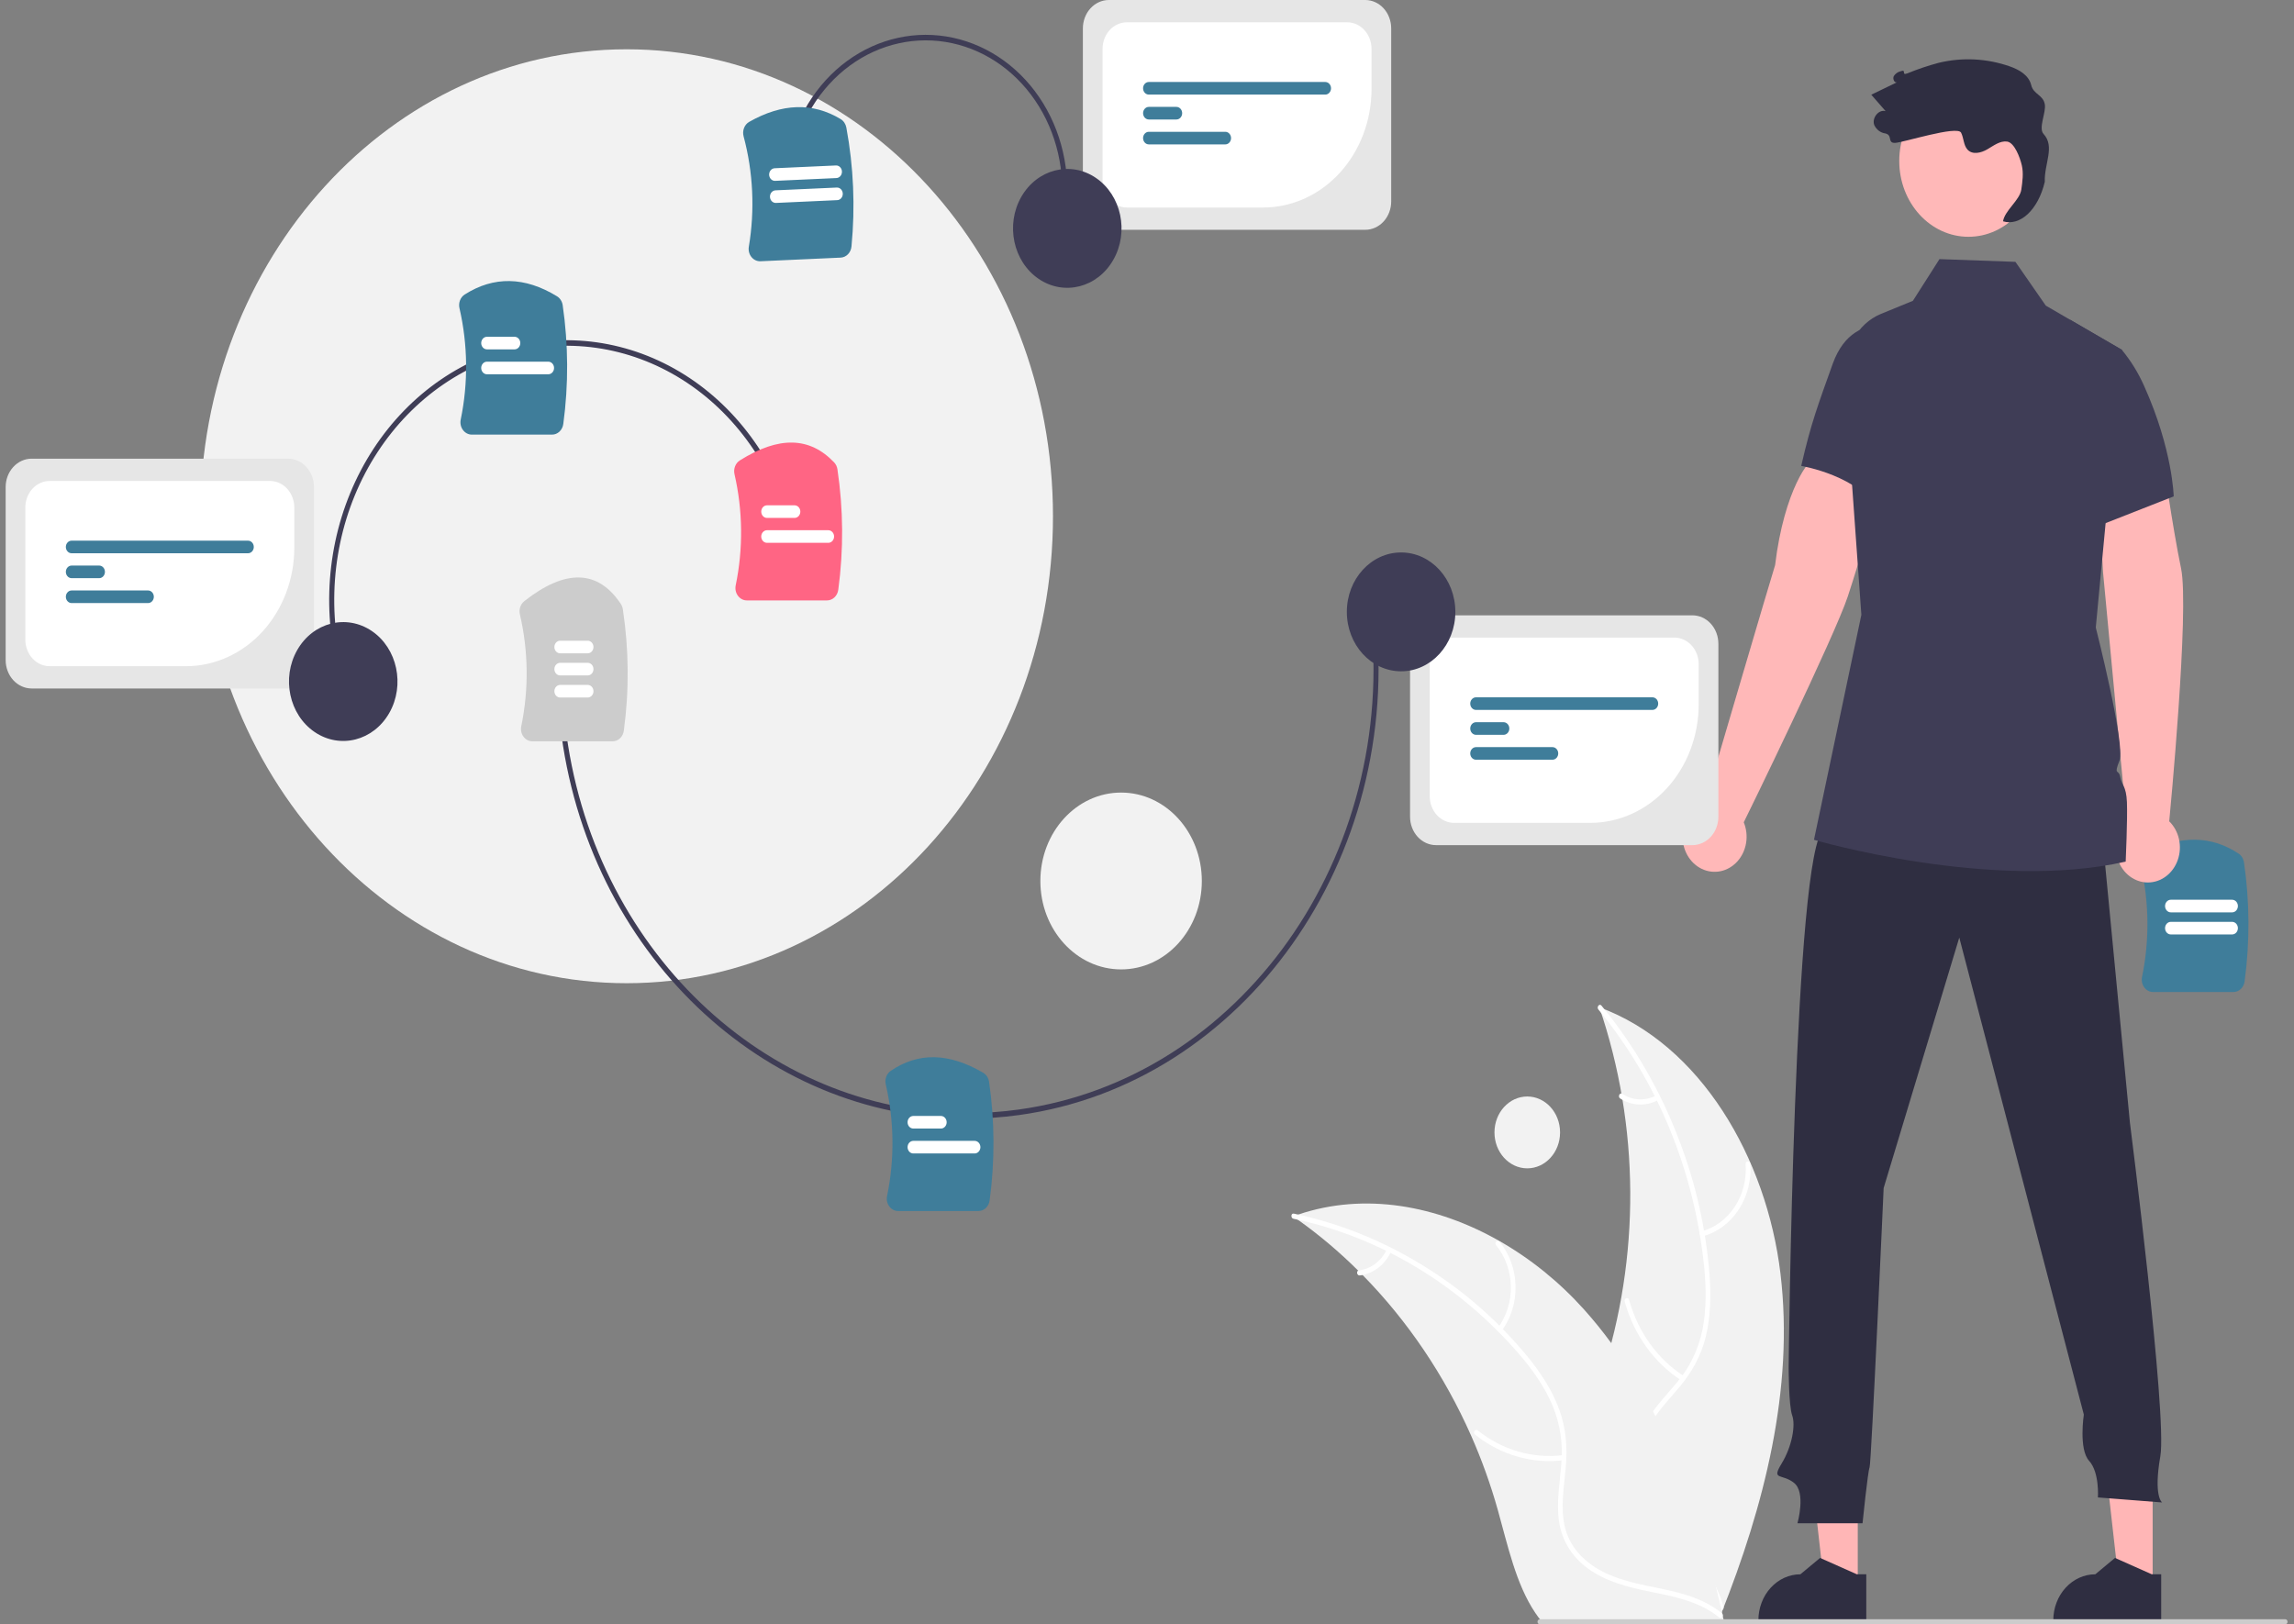 <svg width="209" height="148" viewBox="0 0 209 148" fill="none" xmlns="http://www.w3.org/2000/svg">
<rect x="0" y="0" width="209" height="148" fill="#808080" stroke="none"/>
<g id="undraw_thought_process_re_om58 1" clip-path="url(#clip0_49_119)">
<path id="Vector" d="M203.476 90.389H196.166C196.01 90.389 195.856 90.351 195.715 90.277C195.574 90.202 195.451 90.094 195.354 89.96C195.258 89.83 195.19 89.677 195.156 89.514C195.122 89.35 195.121 89.18 195.155 89.017C195.842 85.698 195.809 82.249 195.059 78.946C195.001 78.693 195.025 78.426 195.126 78.191C195.228 77.955 195.401 77.765 195.616 77.654C198.669 76.088 201.473 76.129 203.949 77.775C204.079 77.86 204.19 77.975 204.275 78.112C204.36 78.249 204.417 78.405 204.442 78.568C204.967 82.159 204.987 85.817 204.501 89.414C204.467 89.685 204.344 89.933 204.156 90.112C203.967 90.291 203.726 90.39 203.476 90.389Z" fill="#3F7D9A"/>
<path id="Vector_2" d="M203.365 85.143H197.776C197.637 85.143 197.504 85.082 197.406 84.975C197.308 84.867 197.253 84.721 197.253 84.569C197.253 84.417 197.308 84.271 197.406 84.163C197.504 84.056 197.637 83.995 197.776 83.995H203.365C203.504 83.995 203.637 84.056 203.735 84.163C203.833 84.271 203.888 84.417 203.888 84.569C203.888 84.721 203.833 84.867 203.735 84.975C203.637 85.082 203.504 85.143 203.365 85.143Z" fill="white"/>
<path id="Vector_3" d="M203.365 83.129H197.776C197.637 83.129 197.504 83.068 197.406 82.961C197.308 82.853 197.253 82.707 197.253 82.555C197.253 82.403 197.308 82.257 197.406 82.149C197.504 82.042 197.637 81.981 197.776 81.981H203.365C203.504 81.981 203.637 82.042 203.735 82.149C203.833 82.257 203.888 82.403 203.888 82.555C203.888 82.707 203.833 82.853 203.735 82.961C203.637 83.068 203.504 83.129 203.365 83.129Z" fill="white"/>
<path id="Vector_4" d="M57.09 89.586C78.543 89.586 95.934 70.537 95.934 47.039C95.934 23.54 78.543 4.491 57.09 4.491C35.638 4.491 18.247 23.54 18.247 47.039C18.247 70.537 35.638 89.586 57.09 89.586Z" fill="#F2F2F2"/>
<path id="Vector_5" d="M102.14 88.328C106.202 88.328 109.495 84.721 109.495 80.271C109.495 75.822 106.202 72.215 102.14 72.215C98.078 72.215 94.785 75.822 94.785 80.271C94.785 84.721 98.078 88.328 102.14 88.328Z" fill="#F2F2F2"/>
<path id="Vector_6" d="M139.145 106.454C140.795 106.454 142.133 104.989 142.133 103.181C142.133 101.374 140.795 99.908 139.145 99.908C137.495 99.908 136.157 101.374 136.157 103.181C136.157 104.989 137.495 106.454 139.145 106.454Z" fill="#F2F2F2"/>
<path id="Vector_7" d="M162.215 116.054C160.955 105.507 154.922 95.149 145.712 91.779C149.4 102.617 149.469 114.536 145.907 125.425C144.519 129.619 142.577 134.125 143.93 138.333C144.771 140.951 146.805 142.944 149.072 144.184C151.34 145.423 153.852 146.004 156.332 146.573L156.822 147.011C160.697 137.258 163.475 126.601 162.215 116.054Z" fill="#F2F2F2"/>
<path id="Vector_8" d="M145.622 91.979C151.012 98.51 154.387 106.735 155.267 115.486C155.445 117.363 155.476 119.283 155.112 121.136C154.745 122.939 153.943 124.601 152.791 125.951C151.74 127.232 150.529 128.41 149.78 129.949C148.991 131.572 148.971 133.409 149.528 135.123C150.209 137.219 151.537 138.923 152.889 140.539C154.39 142.334 155.975 144.172 156.623 146.561C156.701 146.85 157.107 146.7 157.028 146.411C155.902 142.255 152.198 139.916 150.416 136.178C149.585 134.433 149.228 132.404 149.987 130.552C150.651 128.932 151.899 127.716 152.973 126.428C154.102 125.076 154.965 123.596 155.403 121.813C155.851 119.989 155.888 118.064 155.755 116.191C155.423 111.947 154.485 107.786 152.973 103.861C151.271 99.37 148.88 95.232 145.903 91.625C145.719 91.402 145.439 91.757 145.622 91.979H145.622Z" fill="white"/>
<path id="Vector_9" d="M155.135 112.65C156.455 112.289 157.616 111.426 158.409 110.214C159.201 109.003 159.575 107.522 159.464 106.036C159.44 105.736 159.013 105.762 159.036 106.063C159.143 107.446 158.794 108.825 158.054 109.952C157.313 111.078 156.229 111.878 154.998 112.206C154.731 112.277 154.869 112.721 155.135 112.65Z" fill="white"/>
<path id="Vector_10" d="M153.402 125.378C151.005 123.832 149.227 121.354 148.423 118.436C148.344 118.147 147.939 118.297 148.018 118.586C148.859 121.62 150.714 124.196 153.212 125.798C153.451 125.95 153.639 125.529 153.402 125.378Z" fill="white"/>
<path id="Vector_11" d="M150.876 99.817C150.392 100.073 149.857 100.194 149.32 100.168C148.782 100.142 148.259 99.97 147.798 99.668C147.561 99.512 147.373 99.933 147.608 100.088C148.119 100.419 148.697 100.608 149.291 100.638C149.884 100.669 150.476 100.539 151.013 100.261C151.066 100.24 151.109 100.197 151.134 100.142C151.159 100.087 151.164 100.023 151.148 99.964C151.129 99.906 151.09 99.857 151.04 99.83C150.989 99.802 150.93 99.798 150.876 99.817V99.817Z" fill="white"/>
<path id="Vector_12" d="M117.809 110.828C117.954 110.93 118.1 111.032 118.245 111.137C120.188 112.518 122.026 114.069 123.741 115.776C123.875 115.905 124.01 116.039 124.14 116.172C128.23 120.332 131.58 125.287 134.018 130.786C134.987 132.975 135.802 135.242 136.457 137.567C137.36 140.777 138.107 144.337 139.875 146.956C140.056 147.231 140.253 147.494 140.464 147.743L156.296 147.632C156.332 147.612 156.368 147.596 156.404 147.576L157.036 147.603C157.01 147.48 156.981 147.354 156.955 147.231C156.94 147.16 156.921 147.089 156.906 147.018C156.895 146.971 156.884 146.923 156.877 146.88C156.873 146.864 156.869 146.848 156.866 146.836C156.858 146.793 156.847 146.753 156.84 146.714C156.677 146.007 156.509 145.3 156.336 144.593C156.336 144.589 156.336 144.589 156.332 144.585C155.004 139.201 153.254 133.892 150.823 129.042C150.75 128.896 150.677 128.747 150.597 128.601C149.49 126.421 148.223 124.345 146.807 122.392C146.029 121.325 145.202 120.302 144.329 119.327C142.07 116.812 139.464 114.702 136.606 113.074C130.909 109.83 124.327 108.618 118.271 110.666C118.116 110.719 117.964 110.771 117.809 110.828Z" fill="#F2F2F2"/>
<path id="Vector_13" d="M117.846 111.048C125.74 112.707 132.956 117.049 138.468 123.457C139.641 124.837 140.722 126.35 141.45 128.069C142.148 129.751 142.422 131.607 142.243 133.444C142.108 135.161 141.789 136.9 142.037 138.623C142.299 140.438 143.293 141.918 144.679 142.92C146.376 144.144 148.373 144.629 150.34 145.028C152.525 145.471 154.801 145.893 156.631 147.374C156.853 147.553 157.094 147.166 156.873 146.987C153.689 144.411 149.446 144.986 145.968 143.176C144.346 142.332 142.946 140.947 142.533 138.967C142.173 137.236 142.501 135.443 142.651 133.706C142.809 131.882 142.684 130.131 142.054 128.418C141.41 126.667 140.381 125.105 139.245 123.697C136.648 120.527 133.611 117.824 130.247 115.687C126.419 113.224 122.236 111.497 117.877 110.58C117.607 110.523 117.578 110.991 117.846 111.048Z" fill="white"/>
<path id="Vector_14" d="M136.804 121.279C137.66 120.12 138.112 118.666 138.079 117.176C138.046 115.685 137.531 114.256 136.625 113.144C136.441 112.919 136.114 113.222 136.298 113.447C137.143 114.481 137.623 115.812 137.651 117.2C137.679 118.588 137.253 119.941 136.45 121.015C136.276 121.249 136.631 121.512 136.804 121.279Z" fill="white"/>
<path id="Vector_15" d="M142.416 132.584C139.653 132.931 136.871 132.125 134.626 130.325C134.403 130.146 134.162 130.534 134.384 130.712C136.724 132.58 139.62 133.413 142.496 133.044C142.77 133.009 142.689 132.549 142.416 132.584Z" fill="white"/>
<path id="Vector_16" d="M126.35 113.841C126.104 114.365 125.743 114.814 125.3 115.148C124.856 115.481 124.344 115.689 123.81 115.752C123.535 115.784 123.616 116.244 123.889 116.213C124.479 116.14 125.045 115.91 125.535 115.543C126.026 115.175 126.427 114.682 126.703 114.106C126.734 114.054 126.745 113.991 126.734 113.931C126.724 113.87 126.693 113.816 126.647 113.78C126.6 113.745 126.543 113.732 126.487 113.744C126.431 113.755 126.382 113.79 126.35 113.841H126.35Z" fill="white"/>
<path id="Vector_17" d="M193.743 74.836L191.602 52.136L191.037 42.794L197.029 41.607C197.029 41.607 197.927 48.029 198.712 51.798C199.486 55.517 197.68 74.337 197.632 74.834C198.072 75.265 198.382 75.832 198.522 76.46C198.661 77.089 198.623 77.749 198.412 78.353C198.202 78.957 197.829 79.477 197.343 79.844C196.857 80.211 196.28 80.407 195.69 80.408C195.099 80.408 194.523 80.212 194.036 79.846C193.55 79.479 193.176 78.96 192.965 78.356C192.754 77.752 192.716 77.092 192.855 76.463C192.993 75.835 193.303 75.267 193.743 74.836Z" fill="#FFB8B8"/>
<path id="Vector_18" d="M169.255 144.533H166.206L164.756 131.653L169.255 131.654L169.255 144.533Z" fill="#FFB6B6"/>
<path id="Vector_19" d="M170.032 147.77L160.202 147.77V147.634C160.202 146.522 160.605 145.456 161.323 144.671C162.04 143.885 163.013 143.443 164.028 143.443H164.028L165.824 141.951L169.174 143.443L170.032 143.443L170.032 147.77Z" fill="#2F2E41"/>
<path id="Vector_20" d="M196.123 144.533H193.074L191.624 131.653L196.123 131.654L196.123 144.533Z" fill="#FFB6B6"/>
<path id="Vector_21" d="M196.9 147.77L187.07 147.77V147.634C187.071 146.522 187.474 145.456 188.191 144.671C188.909 143.885 189.882 143.443 190.896 143.443H190.897L192.692 141.951L196.042 143.443L196.9 143.443L196.9 147.77Z" fill="#2F2E41"/>
<path id="Vector_22" d="M191.486 75.599L194.05 102.281C194.05 102.281 197.463 128.997 196.822 132.683C196.181 136.369 196.983 136.896 196.983 136.896L191.134 136.44C191.134 136.44 191.294 134.158 190.332 133.104C189.371 132.051 189.852 128.891 189.852 128.891L178.505 85.429L171.614 108.249C171.614 108.249 170.492 133.351 170.332 133.702C170.172 134.053 169.691 138.792 169.691 138.792H163.761C163.761 138.792 164.563 135.984 163.441 135.106C162.319 134.228 161.358 134.931 162.319 133.351C163.281 131.771 163.601 129.84 163.281 128.962C162.96 128.085 162.96 124.574 162.96 124.574C162.96 124.574 163.441 77.179 166.165 75.599C168.89 74.019 191.486 75.599 191.486 75.599Z" fill="#2F2E41"/>
<path id="Vector_23" d="M179.343 21.575C182.826 21.575 185.65 18.482 185.65 14.667C185.65 10.852 182.826 7.759 179.343 7.759C175.86 7.759 173.036 10.852 173.036 14.667C173.036 18.482 175.86 21.575 179.343 21.575Z" fill="#FFB8B8"/>
<path id="Vector_24" d="M198.04 45.228L191.837 47.665L189.948 48.406L188.569 29.114L193.301 31.864C193.309 31.87 193.316 31.878 193.322 31.886C194.142 32.878 194.828 33.992 195.359 35.197C197.954 40.975 198.04 45.228 198.04 45.228Z" fill="#3F3D56"/>
<path id="Vector_25" d="M155.31 73.206C155.31 73.206 161.615 51.751 161.725 51.494C162.55 44.626 164.925 41.596 165.281 41.925L171.411 44.251C171.411 44.251 169.588 50.575 168.353 54.331C167.174 57.92 159.096 74.492 158.869 74.925C159.112 75.514 159.187 76.17 159.082 76.807C158.978 77.443 158.7 78.03 158.285 78.49C157.869 78.949 157.336 79.26 156.756 79.38C156.176 79.501 155.576 79.425 155.036 79.165C154.496 78.903 154.041 78.469 153.731 77.918C153.421 77.368 153.271 76.728 153.301 76.082C153.331 75.436 153.539 74.815 153.898 74.302C154.256 73.788 154.749 73.406 155.31 73.206H155.31Z" fill="#FFB8B8"/>
<path id="Vector_26" d="M174.355 30.357C174.355 30.357 169.048 27.508 166.99 33.103C165.642 36.877 165.004 38.523 164.104 42.453C164.104 42.453 169.513 43.342 171.248 46.69L174.355 30.357Z" fill="#3F3D56"/>
<path id="Vector_27" d="M193.666 78.507C181.452 81.27 165.266 76.52 165.266 76.52L169.584 56.019L168.049 34.565C167.862 31.941 169.226 29.482 171.348 28.61L174.279 27.408L176.701 23.609L183.62 23.858L186.386 27.846L188.569 29.114L193.301 31.863L193.322 31.875V31.886L191.837 47.665L190.941 57.178C190.941 57.178 193.661 67.878 193.103 69.297C192.545 70.714 193.03 70.029 193.166 70.787C193.301 71.544 193.716 71.592 193.778 73.084C193.843 74.574 193.666 78.507 193.666 78.507Z" fill="#3F3D56"/>
<path id="Vector_28" d="M186.184 12.207C185.686 11.669 186.436 10.243 186.295 9.492C186.132 8.631 185.266 8.606 185.059 7.756C184.837 6.842 183.948 6.345 183.126 6.055C181.019 5.316 178.77 5.204 176.611 5.728C175.655 5.984 174.713 6.301 173.792 6.679C173.156 6.924 173.769 6.257 173.133 6.502C172.892 6.561 172.68 6.716 172.537 6.936C172.422 7.173 172.576 7.551 172.817 7.503C172.04 7.879 171.264 8.254 170.487 8.629C170.923 9.129 171.358 9.629 171.794 10.128C171.175 9.935 170.514 10.744 170.759 11.396C170.857 11.602 170.999 11.779 171.174 11.912C171.348 12.044 171.549 12.128 171.76 12.156C172.459 12.305 171.929 13.034 172.641 13.02C173.354 13.006 178.323 11.406 178.669 12.088C178.916 12.574 178.889 13.217 179.241 13.617C179.692 14.13 180.479 13.942 181.052 13.609C181.626 13.276 182.208 12.817 182.853 12.897C183.526 12.981 184.036 14.344 184.202 15.064C184.368 15.784 184.263 16.542 184.157 17.275C184.019 18.239 182.63 19.202 182.492 20.165C184.032 20.632 185.685 19.147 186.295 16.564C186.234 14.932 187.246 13.355 186.184 12.207Z" fill="#2F2E41"/>
<path id="Vector_29" d="M88.142 101.924C69.577 101.925 53.424 86.754 51.037 66.063L51.493 66C53.85 86.436 69.807 101.419 88.142 101.42C89.7 101.42 91.257 101.312 92.802 101.098C113.025 98.299 127.399 78.002 124.845 55.85L125.301 55.787C127.887 78.214 113.334 98.764 92.86 101.597C91.295 101.814 89.719 101.923 88.142 101.924Z" fill="#3F3D56"/>
<path id="Vector_30" d="M89.139 110.344H81.829C81.673 110.345 81.519 110.306 81.378 110.232C81.237 110.158 81.114 110.05 81.017 109.916C80.921 109.785 80.853 109.633 80.819 109.469C80.784 109.306 80.784 109.136 80.819 108.973C81.512 105.62 81.471 102.134 80.699 98.802C80.646 98.571 80.661 98.329 80.742 98.109C80.822 97.888 80.964 97.701 81.147 97.575C83.676 95.859 86.43 95.912 89.566 97.739C89.709 97.821 89.832 97.938 89.927 98.081C90.021 98.224 90.084 98.389 90.111 98.563C90.63 102.141 90.648 105.785 90.164 109.37C90.13 109.641 90.007 109.888 89.819 110.068C89.63 110.247 89.389 110.345 89.139 110.344Z" fill="#3F7D9A"/>
<path id="Vector_31" d="M55.812 67.545H48.502C48.346 67.546 48.191 67.507 48.051 67.433C47.91 67.359 47.786 67.251 47.689 67.117C47.593 66.986 47.526 66.833 47.492 66.67C47.457 66.507 47.457 66.337 47.491 66.174C48.187 62.809 48.144 59.311 47.364 55.968C47.314 55.748 47.326 55.517 47.398 55.304C47.469 55.092 47.598 54.907 47.766 54.775C51.524 51.814 54.484 51.9 56.564 55.031C56.658 55.174 56.72 55.339 56.746 55.512C57.301 59.17 57.332 62.902 56.837 66.571C56.803 66.841 56.68 67.089 56.491 67.269C56.303 67.448 56.061 67.546 55.812 67.545Z" fill="#CCCCCC"/>
<path id="Vector_32" d="M85.724 102.83H83.209C83.07 102.829 82.937 102.769 82.839 102.661C82.741 102.553 82.686 102.408 82.686 102.255C82.686 102.103 82.741 101.957 82.839 101.85C82.937 101.742 83.07 101.681 83.209 101.681H85.724C85.863 101.681 85.996 101.742 86.094 101.849C86.193 101.957 86.248 102.103 86.248 102.255C86.248 102.408 86.193 102.554 86.094 102.662C85.996 102.769 85.863 102.83 85.724 102.83Z" fill="white"/>
<path id="Vector_33" d="M88.798 105.099H83.209C83.07 105.099 82.937 105.038 82.839 104.93C82.741 104.823 82.686 104.677 82.686 104.525C82.686 104.373 82.741 104.227 82.839 104.119C82.937 104.011 83.07 103.951 83.209 103.95H88.798C88.937 103.951 89.07 104.011 89.168 104.119C89.266 104.227 89.322 104.373 89.322 104.525C89.322 104.677 89.266 104.823 89.168 104.93C89.07 105.038 88.937 105.099 88.798 105.099Z" fill="white"/>
<path id="Vector_34" d="M53.545 59.527H51.031C50.892 59.527 50.759 59.466 50.661 59.358C50.563 59.251 50.508 59.105 50.508 58.953C50.508 58.801 50.563 58.655 50.661 58.547C50.759 58.439 50.892 58.379 51.031 58.378H53.545C53.684 58.379 53.818 58.439 53.916 58.547C54.014 58.655 54.069 58.801 54.069 58.953C54.069 59.105 54.014 59.251 53.916 59.358C53.818 59.466 53.684 59.527 53.545 59.527Z" fill="white"/>
<path id="Vector_35" d="M53.545 61.541H51.031C50.892 61.541 50.759 61.48 50.661 61.373C50.563 61.265 50.508 61.119 50.508 60.967C50.508 60.815 50.563 60.669 50.661 60.561C50.759 60.453 50.892 60.393 51.031 60.393H53.545C53.684 60.393 53.818 60.453 53.916 60.561C54.014 60.669 54.069 60.815 54.069 60.967C54.069 61.119 54.014 61.265 53.916 61.373C53.818 61.48 53.684 61.541 53.545 61.541Z" fill="white"/>
<path id="Vector_36" d="M53.545 63.555H51.031C50.892 63.555 50.759 63.494 50.661 63.386C50.563 63.279 50.508 63.133 50.508 62.981C50.508 62.829 50.563 62.683 50.661 62.575C50.759 62.468 50.892 62.407 51.031 62.407H53.545C53.684 62.407 53.818 62.468 53.916 62.575C54.014 62.683 54.069 62.829 54.069 62.981C54.069 63.133 54.014 63.279 53.916 63.386C53.818 63.494 53.684 63.555 53.545 63.555Z" fill="white"/>
<path id="Vector_37" d="M154.195 77.005H130.828C130.201 77.004 129.601 76.731 129.158 76.246C128.715 75.761 128.466 75.103 128.466 74.417V58.653C128.466 57.967 128.715 57.31 129.158 56.825C129.601 56.34 130.201 56.067 130.828 56.066H154.195C154.821 56.067 155.421 56.34 155.864 56.825C156.307 57.31 156.556 57.967 156.557 58.653V74.417C156.556 75.103 156.307 75.761 155.864 76.246C155.421 76.731 154.821 77.004 154.195 77.005Z" fill="#E6E6E6"/>
<path id="Vector_38" d="M144.911 74.974H132.47C131.884 74.974 131.321 74.718 130.907 74.264C130.492 73.809 130.259 73.194 130.258 72.551V60.52C130.259 59.877 130.492 59.261 130.907 58.807C131.321 58.353 131.884 58.097 132.47 58.096H152.552C153.139 58.097 153.701 58.353 154.116 58.807C154.531 59.261 154.764 59.877 154.764 60.52V64.181C154.761 67.043 153.722 69.786 151.875 71.809C150.028 73.833 147.523 74.971 144.911 74.974Z" fill="white"/>
<path id="Vector_39" d="M150.549 64.685H134.473C134.334 64.685 134.201 64.624 134.103 64.516C134.004 64.409 133.949 64.263 133.949 64.11C133.949 63.958 134.004 63.812 134.103 63.704C134.201 63.597 134.334 63.536 134.473 63.536H150.549C150.688 63.536 150.821 63.597 150.92 63.704C151.018 63.812 151.073 63.958 151.073 64.11C151.073 64.263 151.018 64.409 150.92 64.516C150.821 64.624 150.688 64.685 150.549 64.685Z" fill="#3F7D9A"/>
<path id="Vector_40" d="M136.988 66.954H134.473C134.335 66.953 134.201 66.893 134.103 66.785C134.005 66.677 133.95 66.532 133.95 66.379C133.95 66.227 134.005 66.082 134.103 65.974C134.201 65.866 134.335 65.805 134.473 65.805H136.988C137.127 65.805 137.26 65.866 137.358 65.974C137.456 66.082 137.511 66.227 137.511 66.379C137.511 66.532 137.456 66.677 137.358 66.785C137.26 66.893 137.127 66.953 136.988 66.954Z" fill="#3F7D9A"/>
<path id="Vector_41" d="M141.442 69.223H134.473C134.334 69.223 134.201 69.162 134.103 69.055C134.004 68.947 133.949 68.801 133.949 68.649C133.949 68.496 134.004 68.35 134.103 68.243C134.201 68.135 134.334 68.075 134.473 68.075H141.442C141.581 68.075 141.714 68.135 141.812 68.243C141.911 68.35 141.966 68.496 141.966 68.649C141.966 68.801 141.911 68.947 141.812 69.055C141.714 69.162 141.581 69.223 141.442 69.223Z" fill="#3F7D9A"/>
<path id="Vector_42" d="M127.65 61.166C130.38 61.166 132.593 58.742 132.593 55.752C132.593 52.761 130.38 50.337 127.65 50.337C124.92 50.337 122.707 52.761 122.707 55.752C122.707 58.742 124.92 61.166 127.65 61.166Z" fill="#3F3D56"/>
<path id="Vector_43" d="M71.695 14.564C72.022 12.745 72.673 11.014 73.611 9.47C74.549 7.927 75.755 6.6 77.161 5.567C80 3.481 83.48 2.716 86.834 3.44C88.495 3.798 90.075 4.511 91.485 5.539C92.894 6.566 94.105 7.887 95.048 9.427C95.991 10.967 96.648 12.696 96.981 14.514C97.314 16.332 97.318 18.204 96.99 20.023L96.539 19.926C97.177 16.383 96.503 12.707 94.666 9.708C92.829 6.709 89.98 4.632 86.745 3.934C83.511 3.236 80.155 3.974 77.417 5.986C74.679 7.998 72.783 11.118 72.146 14.662L71.695 14.564Z" fill="#3F3D56"/>
<path id="Vector_44" d="M76.59 23.473L69.286 23.804C69.13 23.811 68.974 23.78 68.831 23.712C68.688 23.645 68.56 23.542 68.458 23.413C68.357 23.286 68.284 23.137 68.243 22.975C68.203 22.814 68.196 22.644 68.224 22.479C68.785 19.132 68.621 15.687 67.747 12.421C67.68 12.171 67.694 11.903 67.786 11.664C67.879 11.424 68.044 11.226 68.255 11.105C71.246 9.403 74.049 9.316 76.586 10.848C76.719 10.927 76.834 11.037 76.924 11.17C77.014 11.303 77.077 11.456 77.108 11.618C77.768 15.182 77.926 18.836 77.577 22.452C77.553 22.724 77.44 22.978 77.258 23.165C77.076 23.353 76.839 23.462 76.59 23.473Z" fill="#3F7D9A"/>
<path id="Vector_45" d="M76.281 18.236L70.696 18.49C70.627 18.493 70.558 18.481 70.494 18.455C70.429 18.43 70.37 18.39 70.319 18.339C70.268 18.288 70.227 18.226 70.198 18.158C70.169 18.089 70.153 18.015 70.15 17.94C70.147 17.864 70.158 17.789 70.182 17.718C70.205 17.648 70.242 17.582 70.288 17.527C70.335 17.471 70.391 17.427 70.454 17.395C70.516 17.363 70.584 17.345 70.653 17.342L76.237 17.089C76.306 17.086 76.375 17.098 76.439 17.123C76.504 17.149 76.563 17.189 76.614 17.24C76.665 17.291 76.706 17.353 76.734 17.421C76.763 17.49 76.78 17.564 76.783 17.639C76.786 17.714 76.775 17.79 76.751 17.86C76.728 17.931 76.691 17.996 76.645 18.052C76.598 18.107 76.542 18.152 76.479 18.184C76.417 18.215 76.349 18.233 76.281 18.236Z" fill="white"/>
<path id="Vector_46" d="M76.204 16.224L70.62 16.478C70.481 16.484 70.346 16.43 70.243 16.326C70.141 16.223 70.08 16.08 70.074 15.928C70.069 15.775 70.118 15.627 70.213 15.515C70.307 15.403 70.438 15.336 70.577 15.33L76.161 15.077C76.3 15.07 76.436 15.125 76.538 15.228C76.64 15.331 76.701 15.475 76.707 15.627C76.712 15.779 76.663 15.927 76.569 16.039C76.474 16.151 76.343 16.218 76.204 16.224Z" fill="white"/>
<path id="Vector_47" d="M124.387 20.939H101.02C100.394 20.938 99.794 20.665 99.351 20.18C98.908 19.695 98.659 19.038 98.658 18.352V2.587C98.659 1.901 98.908 1.244 99.351 0.759C99.794 0.274 100.394 0.001 101.02 0H124.387C125.014 0.001 125.614 0.274 126.057 0.759C126.5 1.244 126.749 1.901 126.749 2.587V18.352C126.749 19.038 126.5 19.695 126.057 20.18C125.614 20.665 125.014 20.938 124.387 20.939Z" fill="#E6E6E6"/>
<path id="Vector_48" d="M115.103 18.908H102.663C102.076 18.908 101.514 18.652 101.099 18.198C100.685 17.744 100.451 17.128 100.451 16.485V4.454C100.451 3.811 100.685 3.195 101.099 2.741C101.514 2.287 102.076 2.031 102.663 2.031H122.745C123.331 2.031 123.894 2.287 124.308 2.741C124.723 3.195 124.956 3.811 124.957 4.454V8.115C124.954 10.977 123.915 13.72 122.068 15.743C120.22 17.767 117.716 18.905 115.103 18.908Z" fill="white"/>
<path id="Vector_49" d="M120.742 8.619H104.666C104.527 8.619 104.394 8.558 104.295 8.451C104.197 8.343 104.142 8.197 104.142 8.044C104.142 7.892 104.197 7.746 104.295 7.638C104.394 7.531 104.527 7.47 104.666 7.47H120.742C120.881 7.47 121.014 7.531 121.112 7.638C121.211 7.746 121.266 7.892 121.266 8.044C121.266 8.197 121.211 8.343 121.112 8.451C121.014 8.558 120.881 8.619 120.742 8.619Z" fill="#3F7D9A"/>
<path id="Vector_50" d="M107.181 10.888H104.666C104.527 10.887 104.394 10.827 104.296 10.719C104.198 10.611 104.143 10.466 104.143 10.313C104.143 10.161 104.198 10.016 104.296 9.908C104.394 9.8 104.527 9.74 104.666 9.739H107.181C107.32 9.74 107.453 9.8 107.551 9.908C107.649 10.016 107.704 10.161 107.704 10.313C107.704 10.466 107.649 10.611 107.551 10.719C107.453 10.827 107.32 10.887 107.181 10.888Z" fill="#3F7D9A"/>
<path id="Vector_51" d="M111.634 13.157H104.666C104.527 13.157 104.394 13.097 104.295 12.989C104.197 12.881 104.142 12.735 104.142 12.583C104.142 12.431 104.197 12.284 104.295 12.177C104.394 12.069 104.527 12.008 104.666 12.008H111.634C111.773 12.009 111.906 12.069 112.004 12.177C112.103 12.285 112.158 12.431 112.158 12.583C112.158 12.735 112.103 12.881 112.004 12.989C111.906 13.096 111.773 13.157 111.634 13.157Z" fill="#3F7D9A"/>
<path id="Vector_52" d="M101.435 23.668C102.877 21.128 102.166 17.79 99.847 16.211C97.528 14.632 94.481 15.411 93.039 17.951C91.598 20.491 92.309 23.829 94.628 25.408C96.946 26.986 99.994 26.207 101.435 23.668Z" fill="#3F3D56"/>
<path id="Vector_53" d="M208.2 148H140.288C140.232 148 140.178 147.976 140.139 147.932C140.099 147.889 140.077 147.83 140.077 147.769C140.077 147.707 140.099 147.648 140.139 147.605C140.178 147.561 140.232 147.537 140.288 147.537H208.2C208.256 147.537 208.31 147.561 208.35 147.605C208.389 147.648 208.412 147.707 208.412 147.769C208.412 147.83 208.389 147.889 208.35 147.932C208.31 147.976 208.256 148 208.2 148Z" fill="#CCCCCC"/>
<path id="Vector_54" d="M31.389 63.048C29.361 57.176 29.546 50.661 31.903 44.938C34.26 39.215 38.596 34.752 43.957 32.53C49.318 30.309 55.266 30.511 60.491 33.093C65.716 35.675 69.79 40.424 71.819 46.297L71.388 46.475C70.406 43.629 68.921 41.023 67.018 38.806C65.116 36.588 62.834 34.803 60.302 33.552C57.77 32.301 55.037 31.608 52.261 31.514C49.484 31.419 46.718 31.925 44.12 33.001C41.522 34.078 39.143 35.704 37.118 37.788C35.094 39.872 33.464 42.372 32.322 45.145C31.18 47.919 30.548 50.911 30.461 53.953C30.375 56.994 30.837 60.024 31.819 62.87L31.389 63.048Z" fill="#3F3D56"/>
<path id="Vector_55" d="M50.295 39.6H42.986C42.829 39.6 42.675 39.562 42.535 39.488C42.394 39.413 42.27 39.305 42.173 39.171C42.077 39.041 42.01 38.888 41.975 38.725C41.941 38.561 41.941 38.392 41.975 38.228C42.667 34.883 42.628 31.406 41.861 28.08C41.806 27.845 41.823 27.596 41.908 27.372C41.993 27.148 42.143 26.96 42.334 26.837C44.981 25.149 47.809 25.2 50.738 26.991C50.877 27.073 50.996 27.19 51.087 27.331C51.179 27.472 51.239 27.634 51.265 27.805C51.786 31.387 51.805 35.036 51.321 38.625C51.286 38.896 51.163 39.144 50.975 39.323C50.786 39.502 50.545 39.601 50.295 39.6Z" fill="#3F7D9A"/>
<path id="Vector_56" d="M46.88 31.833H44.365C44.227 31.833 44.093 31.772 43.995 31.665C43.897 31.557 43.842 31.411 43.842 31.259C43.842 31.107 43.897 30.961 43.995 30.853C44.093 30.746 44.227 30.685 44.365 30.685H46.88C47.019 30.685 47.152 30.746 47.25 30.853C47.348 30.961 47.403 31.107 47.403 31.259C47.403 31.411 47.348 31.557 47.25 31.665C47.152 31.772 47.019 31.833 46.88 31.833Z" fill="white"/>
<path id="Vector_57" d="M49.955 34.103H44.365C44.226 34.103 44.093 34.042 43.995 33.934C43.896 33.827 43.841 33.681 43.841 33.528C43.841 33.376 43.896 33.23 43.995 33.122C44.093 33.015 44.226 32.954 44.365 32.954H49.955C50.093 32.954 50.227 33.015 50.325 33.123C50.423 33.23 50.478 33.376 50.478 33.528C50.478 33.681 50.423 33.826 50.325 33.934C50.227 34.042 50.093 34.102 49.955 34.103Z" fill="white"/>
<path id="Vector_58" d="M26.244 62.731H2.877C2.25 62.73 1.65 62.457 1.207 61.972C0.764 61.487 0.515 60.83 0.515 60.144V44.38C0.515 43.694 0.764 43.036 1.207 42.551C1.65 42.066 2.25 41.793 2.877 41.792H26.244C26.87 41.793 27.471 42.066 27.913 42.551C28.356 43.036 28.605 43.694 28.606 44.38V60.144C28.605 60.83 28.356 61.487 27.913 61.972C27.471 62.457 26.87 62.73 26.244 62.731Z" fill="#E6E6E6"/>
<path id="Vector_59" d="M16.96 60.7H4.519C3.933 60.7 3.37 60.444 2.956 59.99C2.541 59.536 2.308 58.92 2.307 58.277V46.246C2.308 45.603 2.541 44.987 2.956 44.533C3.37 44.079 3.933 43.824 4.519 43.823H24.601C25.188 43.824 25.75 44.079 26.165 44.533C26.58 44.987 26.813 45.603 26.814 46.246V49.907C26.811 52.769 25.771 55.512 23.924 57.536C22.077 59.559 19.572 60.697 16.96 60.7Z" fill="white"/>
<path id="Vector_60" d="M22.598 50.411H6.523C6.384 50.411 6.25 50.35 6.152 50.243C6.054 50.135 5.998 49.989 5.998 49.837C5.998 49.684 6.054 49.538 6.152 49.431C6.25 49.323 6.384 49.263 6.523 49.263H22.598C22.737 49.263 22.87 49.323 22.969 49.431C23.067 49.538 23.122 49.684 23.122 49.837C23.122 49.989 23.067 50.135 22.969 50.243C22.87 50.35 22.737 50.411 22.598 50.411Z" fill="#3F7D9A"/>
<path id="Vector_61" d="M9.037 52.68H6.523C6.384 52.68 6.251 52.619 6.153 52.511C6.054 52.404 5.999 52.258 5.999 52.106C5.999 51.954 6.054 51.808 6.153 51.7C6.251 51.593 6.384 51.532 6.523 51.532H9.037C9.176 51.532 9.309 51.593 9.407 51.7C9.505 51.808 9.56 51.954 9.56 52.106C9.56 52.258 9.505 52.404 9.407 52.511C9.309 52.619 9.176 52.68 9.037 52.68Z" fill="#3F7D9A"/>
<path id="Vector_62" d="M13.491 54.949H6.523C6.384 54.949 6.251 54.888 6.153 54.781C6.054 54.673 5.999 54.527 5.999 54.375C5.999 54.223 6.054 54.077 6.153 53.969C6.251 53.862 6.384 53.801 6.523 53.801H13.491C13.63 53.801 13.763 53.861 13.862 53.969C13.96 54.077 14.015 54.223 14.015 54.375C14.015 54.527 13.96 54.673 13.862 54.781C13.763 54.889 13.63 54.949 13.491 54.949Z" fill="#3F7D9A"/>
<path id="Vector_63" d="M35.47 64.956C36.911 62.417 36.2 59.078 33.882 57.5C31.563 55.921 28.515 56.7 27.074 59.239C25.633 61.779 26.344 65.118 28.662 66.696C30.981 68.275 34.029 67.496 35.47 64.956Z" fill="#3F3D56"/>
<path id="Vector_64" d="M75.349 54.706H68.039C67.882 54.706 67.728 54.668 67.588 54.593C67.447 54.519 67.323 54.411 67.226 54.277C67.13 54.146 67.063 53.994 67.028 53.83C66.994 53.667 66.994 53.497 67.028 53.334C67.719 49.994 67.681 46.524 66.918 43.203C66.864 42.964 66.882 42.713 66.97 42.487C67.058 42.261 67.211 42.072 67.406 41.95C70.957 39.723 73.769 39.785 76.002 42.138C76.159 42.306 76.262 42.524 76.296 42.761C76.839 46.391 76.865 50.092 76.374 53.731C76.339 54.002 76.216 54.25 76.028 54.429C75.84 54.608 75.598 54.706 75.349 54.706Z" fill="#FF6584"/>
<path id="Vector_65" d="M72.393 47.191H69.878C69.739 47.191 69.606 47.13 69.508 47.022C69.41 46.914 69.355 46.769 69.355 46.617C69.355 46.464 69.41 46.319 69.508 46.211C69.606 46.103 69.739 46.043 69.878 46.042H72.393C72.531 46.043 72.665 46.103 72.763 46.211C72.861 46.319 72.916 46.464 72.916 46.617C72.916 46.769 72.861 46.914 72.763 47.022C72.665 47.13 72.531 47.191 72.393 47.191Z" fill="white"/>
<path id="Vector_66" d="M75.467 49.46H69.878C69.739 49.46 69.606 49.399 69.507 49.292C69.409 49.184 69.354 49.038 69.354 48.886C69.354 48.733 69.409 48.587 69.507 48.48C69.606 48.372 69.739 48.311 69.878 48.311H75.467C75.606 48.312 75.739 48.372 75.837 48.48C75.935 48.588 75.99 48.733 75.99 48.886C75.99 49.038 75.935 49.184 75.837 49.291C75.739 49.399 75.606 49.459 75.467 49.46Z" fill="white"/>
</g>
<defs>
<clipPath id="clip0_49_119">
<rect width="207.897" height="148" fill="white" transform="translate(0.515)"/>
</clipPath>
</defs>
</svg>
